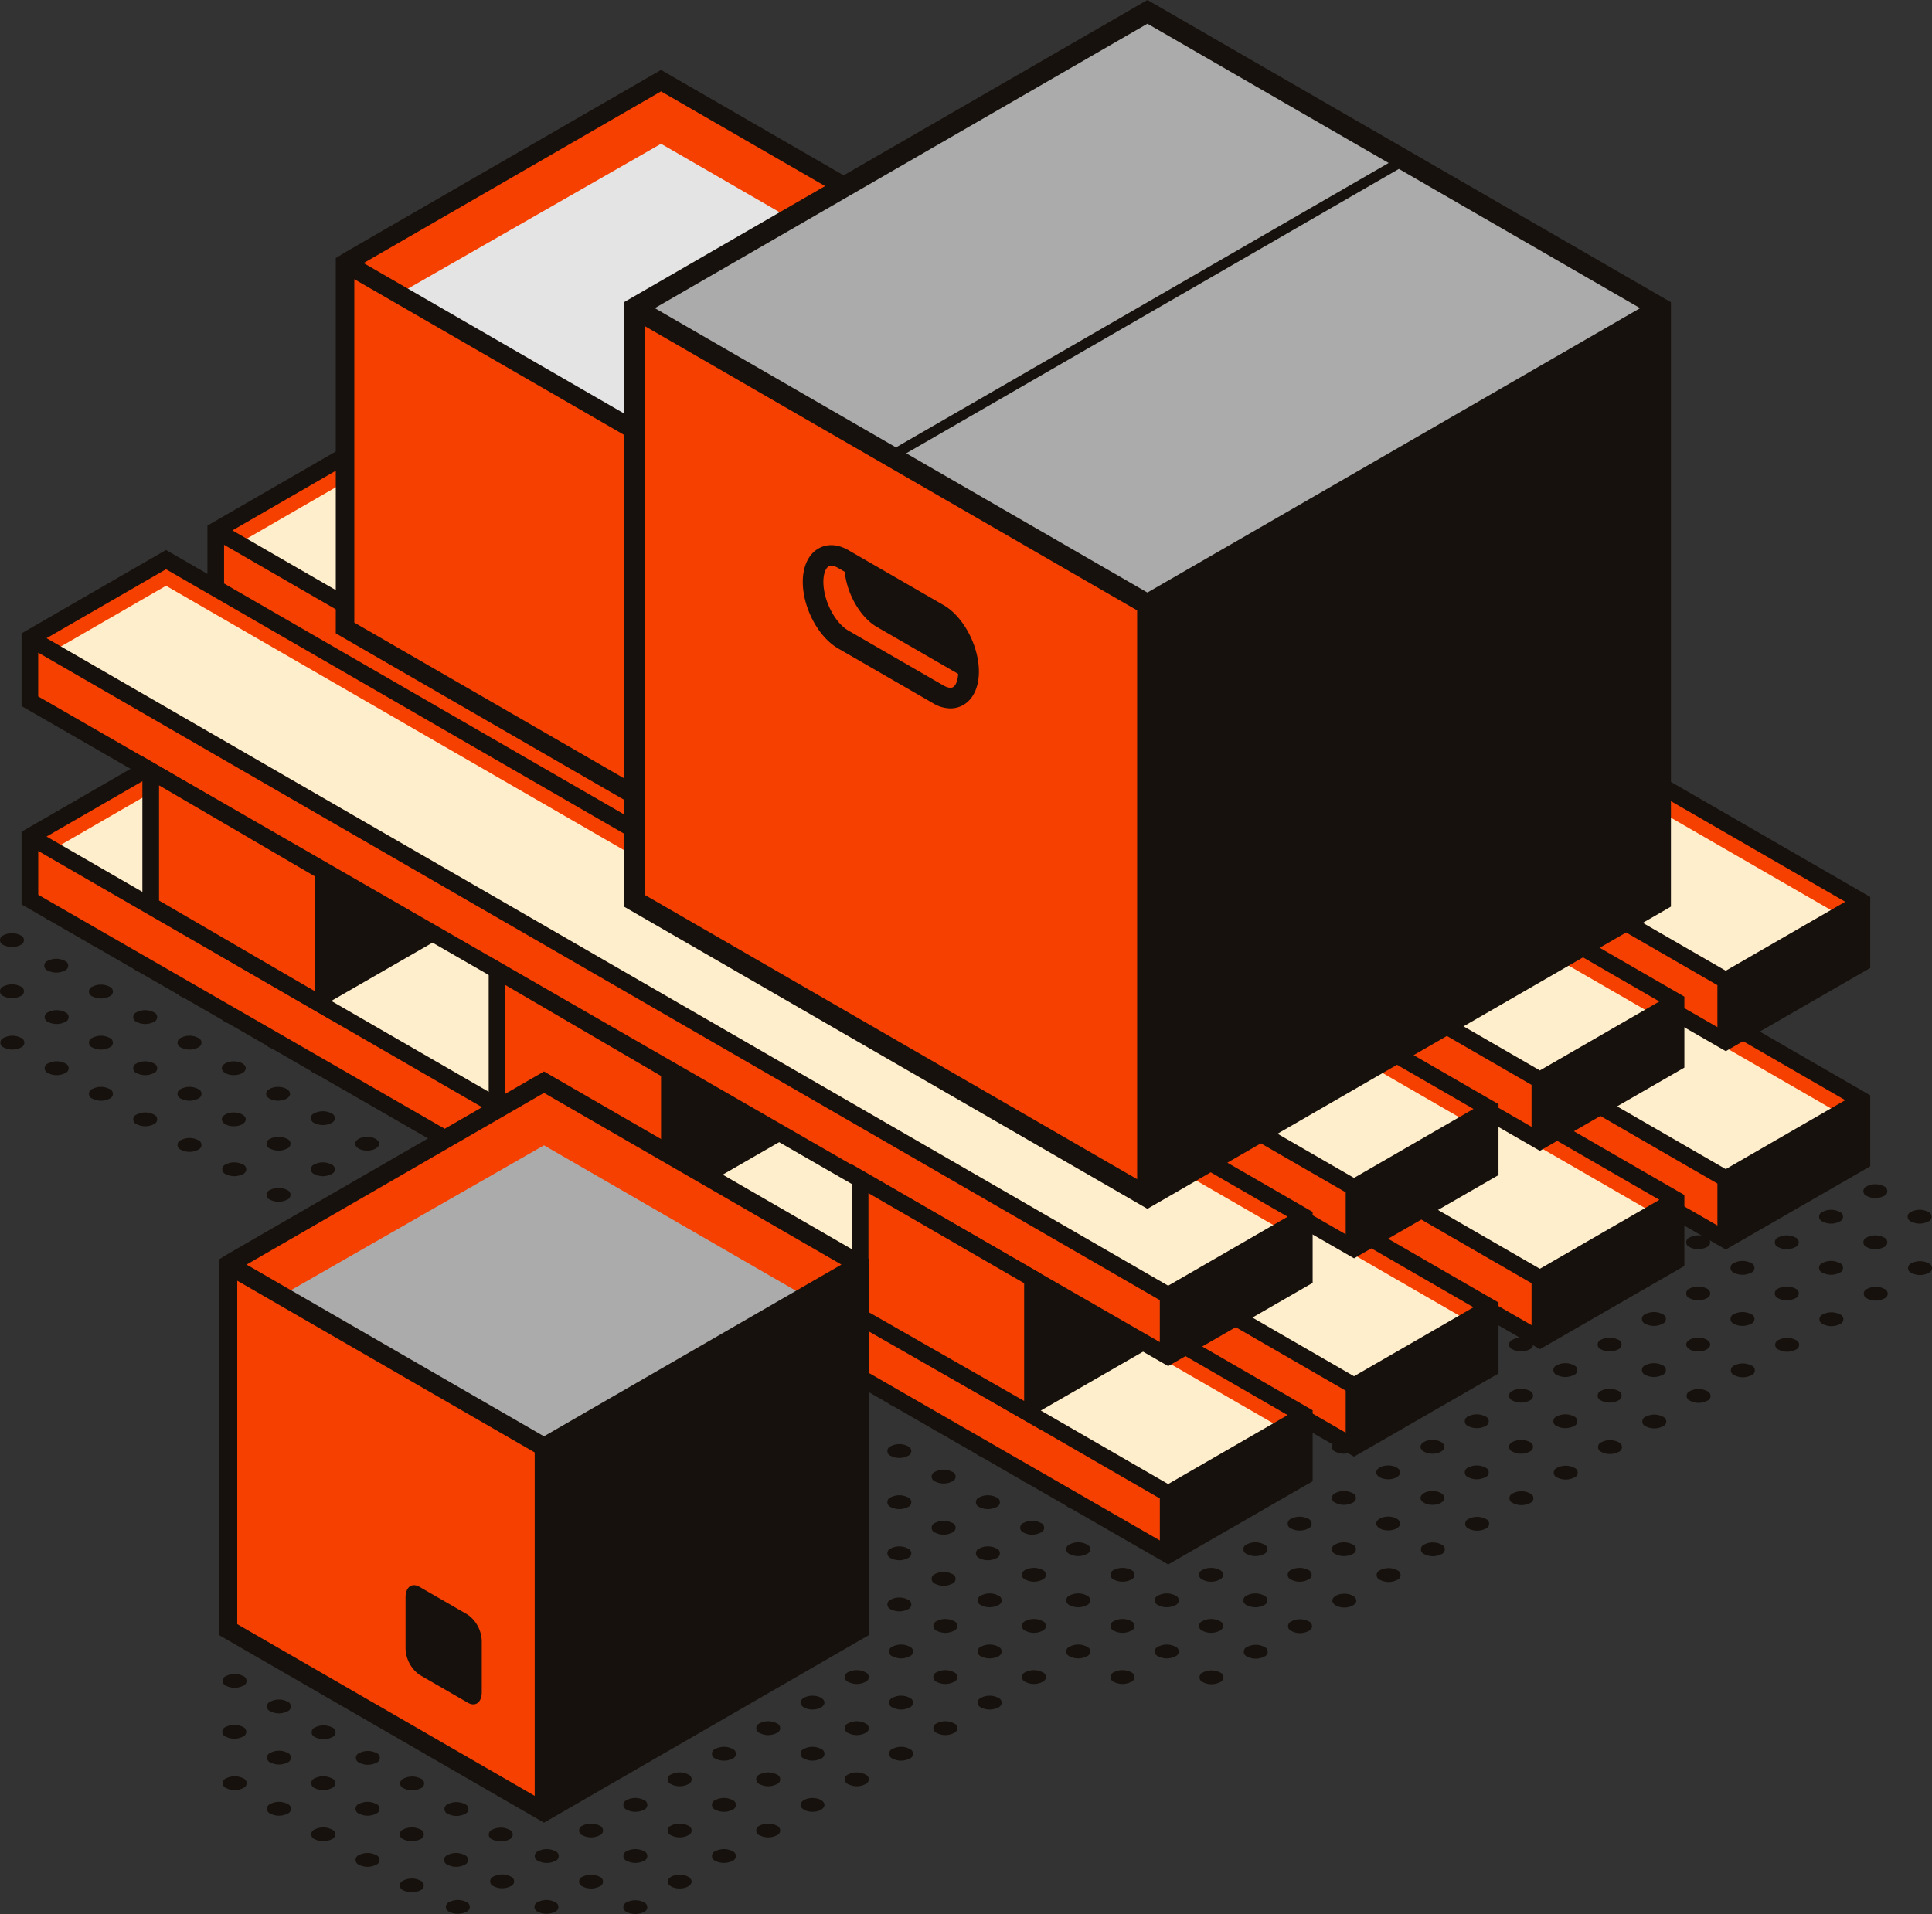<svg xmlns="http://www.w3.org/2000/svg" xmlns:xlink="http://www.w3.org/1999/xlink" width="455.677" height="451.5" xmlns:v="https://vecta.io/nano"><rect width="100%" height="100%" fill="#333333" stroke="none"/><style><![CDATA[.B{fill:#16110d}.C{fill:#f54000}.D{fill:#fec}]]></style><g class="B"><use xlink:href="#B"/><ellipse cx="55.143" cy="264.042" rx="2.825" ry="1.631"/><ellipse cx="65.588" cy="258.012" rx="2.825" ry="1.631"/><use xlink:href="#C"/><use xlink:href="#B" x="41.781" y="-24.125"/><use xlink:href="#B" x="-10.444" y="-6.031"/><use xlink:href="#D"/><ellipse cx="55.143" cy="251.981" rx="2.824" ry="1.631"/><use xlink:href="#B" x="20.893" y="-24.125"/><use xlink:href="#B" x="31.338" y="-30.154"/><use xlink:href="#D" x="-20.889"/><use xlink:href="#C" x="-41.782"/><use xlink:href="#B" y="-24.125"/><use xlink:href="#B" x="10.45" y="-30.154"/><use xlink:href="#E"/><use xlink:href="#C" x="-62.671"/><use xlink:href="#B" x="-20.889" y="-24.125"/><use xlink:href="#B" x="-10.444" y="-30.154"/><use xlink:href="#E" x="-20.893"/><use xlink:href="#B" x="-41.777" y="-24.125"/><use xlink:href="#B" x="-31.333" y="-30.154"/><use xlink:href="#E" x="-41.782"/><use xlink:href="#C" x="-41.782" y="-24.124"/><use xlink:href="#F"/><use xlink:href="#B" x="-31.427" y="-42.28"/><path d="M25.717 220.613c.491.169.821.631.821 1.15s-.33.981-.821 1.15a4.4 4.4 0 0 1-4 0c-.491-.169-.821-.631-.821-1.15s.33-.981.821-1.15a4.4 4.4 0 0 1 4 0c1.102.636-1.108-.639 0 0z"/><use xlink:href="#B" x="-41.871" y="-48.309"/><path d="M15.267 216.888c-1.258.635-2.742.635-4 0a1.22 1.22 0 0 1 0-2.309c1.112-.634 5.107 1.669 4 2.309z"/><use xlink:href="#B" x="52.435" y="174.674"/><use xlink:href="#B" x="62.88" y="168.644"/><use xlink:href="#B" x="41.992" y="168.644"/><use xlink:href="#G"/><use xlink:href="#G" x="-20.889"/><use xlink:href="#D" x="41.992" y="168.645"/><use xlink:href="#D" x="21.102" y="168.645"/><use xlink:href="#D" x="31.546" y="162.615"/><use xlink:href="#H"/><use xlink:href="#B" x="21.102" y="144.52"/><use xlink:href="#D" x="10.565" y="150.49"/><use xlink:href="#B" x="84.182" y="179.739"/><use xlink:href="#B" x="63.293" y="179.739"/><use xlink:href="#B" x="73.737" y="173.71"/><use xlink:href="#B" x="73.412" y="162.665"/><use xlink:href="#I"/><use xlink:href="#D" x="94.3" y="162.665"/><ellipse cx="149.444" cy="414.646" rx="2.825" ry="1.631"/><use xlink:href="#B" x="115.195" y="138.541"/><use xlink:href="#B" x="125.638" y="132.512"/><use xlink:href="#B" x="136.083" y="126.481"/><use xlink:href="#D" x="146.527" y="132.512"/><use xlink:href="#H" x="146.318" y="-36.133"/><use xlink:href="#B" x="167.42" y="108.392"/><use xlink:href="#B" x="177.865" y="102.357"/><use xlink:href="#B" x="188.31" y="96.329"/><use xlink:href="#J"/><ellipse cx="253.898" cy="354.341" rx="2.825" ry="1.631"/><use xlink:href="#B" x="219.647" y="78.234"/><use xlink:href="#B" x="230.087" y="72.205"/><path d="M105.649 425.563a4.42 4.42 0 0 1 4-.006 1.22 1.22 0 0 1 .011 2.309 4.42 4.42 0 0 1-4 0c-.494-.165-.828-.627-.831-1.148s.327-.986.82-1.155z"/><use xlink:href="#D" x="73.412" y="162.665"/><use xlink:href="#D" x="83.856" y="156.635"/><use xlink:href="#B" x="94.3" y="138.541"/><use xlink:href="#K"/><use xlink:href="#B" x="115.195" y="126.481"/><use xlink:href="#D" x="125.638" y="132.512"/><use xlink:href="#D" x="136.083" y="126.482"/><use xlink:href="#B" x="146.527" y="108.392"/><use xlink:href="#K" x="52.226" y="-30.155"/><use xlink:href="#B" x="167.42" y="96.329"/><use xlink:href="#J" x="-20.888"/><use xlink:href="#D" x="188.31" y="96.329"/><ellipse cx="243.452" cy="348.309" rx="2.825" ry="1.631"/><use xlink:href="#K" x="104.453" y="-60.307"/><use xlink:href="#B" x="219.647" y="66.175"/><path d="M95.205 419.533a4.42 4.42 0 0 1 4-.005c.493.166.825.628.826 1.148s-.328.983-.82 1.152a4.39 4.39 0 0 1-3.99.006c-.494-.164-.829-.624-.832-1.145s.325-.986.816-1.156z"/><use xlink:href="#D" x="62.968" y="156.635"/><use xlink:href="#B" x="73.412" y="138.541"/><use xlink:href="#B" x="83.856" y="132.512"/><use xlink:href="#B" x="94.3" y="126.481"/><use xlink:href="#H" x="94.092" y="-30.103"/><use xlink:href="#D" x="115.195" y="126.482"/><use xlink:href="#B" x="125.638" y="108.392"/><use xlink:href="#B" x="136.083" y="102.357"/><use xlink:href="#B" x="146.527" y="96.329"/><path d="M203.665 359.215c.497.166.832.631.832 1.155s-.335.989-.832 1.155c-1.254.634-2.736.634-3.99 0a1.22 1.22 0 0 1 0-2.309c1.254-.634 2.736-.634 3.99 0z"/><use xlink:href="#D" x="167.42" y="96.329"/><use xlink:href="#B" x="177.865" y="78.234"/><use xlink:href="#B" x="188.31" y="72.205"/><use xlink:href="#B" x="198.753" y="66.175"/><use xlink:href="#H" x="198.545" y="-90.41"/><path d="M84.761 413.504a4.4 4.4 0 0 1 4-.005c.491.168.822.629.823 1.148s-.328.982-.818 1.152a4.42 4.42 0 0 1-4 .005c-.491-.168-.822-.629-.823-1.148s.328-.982.818-1.152z"/><use xlink:href="#K" x="-52.226" y="6.029"/><use xlink:href="#B" x="62.968" y="132.512"/><ellipse cx="118.108" cy="396.554" rx="2.825" ry="1.631"/><use xlink:href="#D" x="83.856" y="132.512"/><use xlink:href="#D" x="94.3" y="126.482"/><use xlink:href="#L"/><use xlink:href="#B" x="115.195" y="102.357"/><ellipse cx="170.335" cy="366.401" rx="2.825" ry="1.631"/><use xlink:href="#D" x="136.083" y="102.358"/><use xlink:href="#D" x="146.527" y="96.329"/><use xlink:href="#K" x="52.226" y="-54.278"/><use xlink:href="#B" x="167.42" y="72.205"/><use xlink:href="#B" x="177.865" y="66.175"/><use xlink:href="#M"/><use xlink:href="#D" x="198.753" y="66.176"/><path d="M74.321 407.469a4.42 4.42 0 0 1 4 0c.492.167.822.629.824 1.148s-.327.982-.818 1.152c-1.256.64-2.742.642-4 .006a1.22 1.22 0 0 1-.006-2.306z"/><use xlink:href="#B" x="42.073" y="132.512"/><use xlink:href="#K" x="-52.226" y="-6.031"/><use xlink:href="#D" x="62.968" y="132.512"/><use xlink:href="#D" x="73.412" y="126.482"/><use xlink:href="#B" x="83.856" y="108.392"/><use xlink:href="#B" x="94.3" y="102.357"/><use xlink:href="#B" x="104.75" y="96.329"/><use xlink:href="#D" x="115.195" y="102.358"/><use xlink:href="#D" x="125.638" y="96.329"/><use xlink:href="#B" x="136.083" y="78.234"/><use xlink:href="#B" x="146.527" y="72.205"/><use xlink:href="#K" x="52.226" y="-66.337"/><use xlink:href="#D" x="167.42" y="72.205"/><use xlink:href="#D" x="177.865" y="66.176"/><use xlink:href="#F" x="230.181" y="84.33"/><path d="M63.779 401.379a4.4 4.4 0 0 1 4-.005c.493.166.825.628.826 1.148s-.328.983-.82 1.152a4.39 4.39 0 0 1-3.99.006c-.494-.164-.829-.624-.832-1.145s.325-.986.816-1.156zm14.457-6.041c.491.169.821.631.821 1.15s-.33.981-.821 1.15a4.4 4.4 0 0 1-4 0c-.491-.169-.821-.631-.821-1.15s.33-.981.821-1.15a4.44 4.44 0 0 1 4 0z"/><use xlink:href="#B" x="41.985" y="120.386"/><use xlink:href="#B" x="52.429" y="114.357"/><use xlink:href="#E" x="41.981" y="144.51"/><ellipse cx="118.018" cy="372.369" rx="2.825" ry="1.631"/><use xlink:href="#D" x="83.768" y="108.327"/><use xlink:href="#B" x="94.213" y="90.231"/><use xlink:href="#B" x="104.656" y="84.204"/><use xlink:href="#E" x="94.207" y="114.357"/><ellipse cx="170.244" cy="342.216" rx="2.824" ry="1.631"/><use xlink:href="#F" x="177.865" y="102.359"/><use xlink:href="#B" x="146.439" y="60.079"/><use xlink:href="#B" x="156.883" y="54.051"/><use xlink:href="#E" x="146.435" y="84.204"/><path d="M224.471 310.908a1.22 1.22 0 0 1-.006 2.309c-1.254.634-2.736.634-3.99 0a1.22 1.22 0 0 1 0-2.309c1.257-.634 2.739-.634 3.996 0zM53.334 395.343a4.42 4.42 0 0 1 4 0c.491.168.822.629.823 1.148a1.22 1.22 0 0 1-.818 1.152 4.42 4.42 0 0 1-4 .005 1.22 1.22 0 0 1-.005-2.305z"/><use xlink:href="#K" x="-83.654" y="-12.126"/><use xlink:href="#B" x="31.542" y="114.357"/><path d="M88.68 377.243a1.22 1.22 0 0 1 0 2.309 4.4 4.4 0 0 1-4 0c-1.098-.639 2.897-2.942 4-2.309z"/><use xlink:href="#D" x="52.429" y="114.357"/><use xlink:href="#D" x="62.874" y="108.327"/><use xlink:href="#L" x="-31.426" y="-18.161"/><use xlink:href="#B" x="83.768" y="84.204"/><use xlink:href="#E" x="73.32" y="114.357"/><use xlink:href="#D" x="104.656" y="84.204"/><use xlink:href="#F" x="156.971" y="102.359"/><use xlink:href="#K" x="20.8" y="-72.433"/><use xlink:href="#B" x="135.994" y="54.051"/><use xlink:href="#E" x="125.546" y="84.204"/><use xlink:href="#D" x="156.883" y="54.051"/><path d="M214.022 304.879a1.22 1.22 0 0 1 0 2.309 4.44 4.44 0 0 1-4 0 1.22 1.22 0 0 1 0-2.309 4.4 4.4 0 0 1 4 0z"/><ellipse cx="107.572" cy="354.277" rx="2.825" ry="1.631"/><use xlink:href="#E" x="52.43" y="114.357"/><use xlink:href="#D" x="83.768" y="84.204"/><use xlink:href="#F" x="136.084" y="102.359"/><use xlink:href="#B" x="104.656" y="60.079"/><use xlink:href="#B" x="115.1" y="54.051"/><ellipse cx="170.245" cy="318.093" rx="2.825" ry="1.631"/><use xlink:href="#D" x="135.994" y="54.051"/><use xlink:href="#C" x="115.101" y="54.051"/><use xlink:href="#B" x="156.883" y="29.926"/><path d="M105.573 341.061c1.258-.635 2.742-.635 4 0a1.22 1.22 0 0 1 0 2.309c-1.258.635-2.742.635-4 0a1.22 1.22 0 0 1 0-2.309c1.108-.634-1.103.639 0 0z"/><use xlink:href="#F" x="115.194" y="102.359"/><use xlink:href="#B" x="83.768" y="60.079"/><use xlink:href="#B" x="94.213" y="54.051"/><use xlink:href="#B" x="104.656" y="48.02"/><use xlink:href="#D" x="115.1" y="54.051"/><ellipse cx="170.245" cy="306.032" rx="2.825" ry="1.631"/><ellipse cx="107.573" cy="330.155" rx="2.825" ry="1.631"/><use xlink:href="#B" x="73.323" y="54.051"/><use xlink:href="#B" x="83.768" y="48.02"/><use xlink:href="#B" x="135.994" y="29.926"/><use xlink:href="#B" x="146.439" y="23.897"/><ellipse cx="138.909" cy="312.063" rx="2.825" ry="1.631"/><use xlink:href="#D" x="104.656" y="48.021"/><use xlink:href="#B" x="115.1" y="29.926"/><use xlink:href="#K" x="-41.871" y="-84.492"/><use xlink:href="#D" x="73.323" y="54.051"/><use xlink:href="#D" x="83.768" y="48.021"/><use xlink:href="#B" x="125.55" y="23.897"/><use xlink:href="#B" x="135.994" y="17.867"/><use xlink:href="#B" x="94.213" y="29.926"/><use xlink:href="#B" x="104.656" y="23.897"/><path d="M95.128 310.908c1.258-.635 2.742-.635 4 0a1.22 1.22 0 0 1 0 2.309c-1.258.635-2.742.635-4 0a1.22 1.22 0 0 1 0-2.309z"/><ellipse cx="107.573" cy="306.032" rx="2.825" ry="1.631"/><use xlink:href="#B" x="73.323" y="29.926"/><use xlink:href="#B" x="83.768" y="23.897"/><ellipse cx="159.799" cy="287.94" rx="2.825" ry="1.631"/><ellipse cx="170.245" cy="281.909" rx="2.825" ry="1.631"/><use xlink:href="#B" x="94.213" y="17.867"/><path d="M84.684 304.878c1.258-.635 2.742-.635 4 0a1.22 1.22 0 0 1 0 2.309c-1.107.634-5.102-1.67-4-2.309z"/><use xlink:href="#B" x="52.429" y="29.926"/><use xlink:href="#K" x="-41.871" y="-108.615"/><ellipse cx="118.018" cy="287.94" rx="2.825" ry="1.631"/><use xlink:href="#D" x="83.768" y="23.897"/><use xlink:href="#D" x="104.656" y="23.897"/><use xlink:href="#H" x="104.447" y="-144.747"/><use xlink:href="#D" x="41.898" y="35.896"/><use xlink:href="#F" x="94.212" y="54.05"/><use xlink:href="#B" x="62.785" y="11.771"/><use xlink:href="#B" x="73.23" y="5.743"/><path d="M130.369 268.634c.493.167.825.629.825 1.15s-.332.983-.825 1.15a4.4 4.4 0 0 1-4 0c-.491-.169-.821-.631-.821-1.15s.33-.981.821-1.15a4.4 4.4 0 0 1 4 0z"/><use xlink:href="#D" x="94.213" y="17.868"/><path d="M78.142 286.723a1.22 1.22 0 0 1 0 2.309c-1.255.633-2.735.633-3.99 0a1.22 1.22 0 0 1 0-2.309 4.39 4.39 0 0 1 3.99 0z"/><use xlink:href="#B" x="41.898" y="11.771"/><use xlink:href="#B" x="52.341" y="5.743"/><use xlink:href="#B" x="62.785" y="-0.288"/><use xlink:href="#D" x="73.23" y="5.742"/><ellipse cx="128.374" cy="257.724" rx="2.825" ry="1.631"/><use xlink:href="#B" x="21.003" y="11.771"/><use xlink:href="#K" x="-73.297" y="-126.769"/><ellipse cx="86.592" cy="269.785" rx="2.825" ry="1.631"/><use xlink:href="#D" x="52.341" y="5.742"/><use xlink:href="#D" x="62.785" y="-0.287"/><use xlink:href="#B" x="73.23" y="-18.382"/><use xlink:href="#B" x="10.56" y="5.743"/><use xlink:href="#B" x="21.003" y="-0.288"/><use xlink:href="#N"/><use xlink:href="#D" x="41.898" y="-0.287"/><use xlink:href="#B" x="52.341" y="-18.382"/><use xlink:href="#B" x="62.785" y="-24.412"/><use xlink:href="#F" x="146.527" y="36.023"/><use xlink:href="#D" x="94.124" y="5.742"/><use xlink:href="#B" x="241.038" y="125.577"/><use xlink:href="#B" x="251.482" y="119.549"/><use xlink:href="#E" x="241.034" y="149.702"/><ellipse cx="317.068" cy="377.561" rx="2.824" ry="1.631"/><use xlink:href="#O"/><use xlink:href="#E" x="199.163" y="161.702"/><use xlink:href="#D" x="230.499" y="131.547"/><use xlink:href="#F" x="282.815" y="149.702"/><use xlink:href="#K" x="146.644" y="-25.088"/><use xlink:href="#B" x="261.839" y="101.394"/><use xlink:href="#D" x="272.281" y="107.424"/><path d="M147.839 448.722a4.4 4.4 0 0 1 4-.005c.492.166.824.627.826 1.146s-.325.983-.815 1.154a4.42 4.42 0 0 1-4 .006c-.493-.166-.825-.627-.828-1.147s.326-.984.817-1.154z"/><ellipse cx="160.298" cy="443.835" rx="2.825" ry="1.631"/><use xlink:href="#B" x="126.047" y="167.73"/><use xlink:href="#B" x="136.491" y="161.701"/><ellipse cx="191.634" cy="425.743" rx="2.825" ry="1.631"/><use xlink:href="#D" x="157.384" y="161.7"/><use xlink:href="#B" x="167.829" y="143.606"/><use xlink:href="#B" x="178.27" y="137.576"/><use xlink:href="#B" x="188.72" y="131.549"/><path d="M245.855 394.435a1.22 1.22 0 0 1 0 2.309 4.39 4.39 0 0 1-3.99 0 1.22 1.22 0 0 1 0-2.309c1.255-.634 2.735-.634 3.99 0z"/><use xlink:href="#D" x="209.611" y="131.547"/><use xlink:href="#F" x="261.927" y="149.702"/><use xlink:href="#B" x="230.499" y="107.424"/><use xlink:href="#B" x="240.944" y="101.394"/><use xlink:href="#H" x="240.736" y="-55.191"/><use xlink:href="#D" x="261.839" y="101.394"/><path d="M137.396 442.687a4.42 4.42 0 0 1 4 0c.492.167.824.628.825 1.148s-.329.983-.82 1.152c-1.253.638-2.735.64-3.99.005a1.22 1.22 0 0 1-.015-2.305z"/><use xlink:href="#B" x="105.158" y="167.73"/><use xlink:href="#B" x="115.603" y="161.701"/><use xlink:href="#C" x="94.709" y="173.76"/><use xlink:href="#D" x="136.491" y="161.7"/><path d="M193.629 412.528c.493.167.825.629.825 1.15s-.332.983-.825 1.15c-1.253.638-2.735.641-3.99.006a1.22 1.22 0 0 1 0-2.309 4.39 4.39 0 0 1 3.99.003z"/><use xlink:href="#B" x="157.384" y="137.576"/><use xlink:href="#B" x="167.829" y="131.549"/><use xlink:href="#E" x="157.377" y="161.702"/><use xlink:href="#D" x="188.72" y="131.547"/><use xlink:href="#O" x="-83.653" y="11.998"/><use xlink:href="#B" x="209.611" y="107.424"/><use xlink:href="#B" x="220.056" y="101.394"/><use xlink:href="#D" x="230.499" y="107.424"/><use xlink:href="#D" x="240.944" y="101.394"/><use xlink:href="#K" x="146.644" y="-49.212"/><path d="M126.951 436.657a4.42 4.42 0 0 1 4-.006 1.22 1.22 0 0 1 .006 2.309 4.42 4.42 0 0 1-4 .006 1.22 1.22 0 0 1-.006-2.309z"/><use xlink:href="#K" x="-10.036" y="29.189"/><use xlink:href="#C" x="73.82" y="173.76"/><use xlink:href="#D" x="115.603" y="161.7"/><use xlink:href="#F" x="167.918" y="179.855"/><use xlink:href="#B" x="136.491" y="137.576"/><ellipse cx="191.634" cy="401.62" rx="2.825" ry="1.631"/><use xlink:href="#E" x="136.491" y="161.702"/><use xlink:href="#D" x="167.829" y="131.547"/><use xlink:href="#F" x="220.141" y="149.702"/><use xlink:href="#B" x="188.72" y="107.424"/><path d="M245.864 370.316c.492.169.822.632.82 1.152s-.333.982-.825 1.148a4.39 4.39 0 0 1-3.99 0c-.493-.167-.825-.629-.825-1.15s.332-.983.825-1.15a4.4 4.4 0 0 1 3.995 0z"/><use xlink:href="#I" x="125.755" y="-61.27"/><use xlink:href="#D" x="220.056" y="101.394"/><use xlink:href="#B" x="230.499" y="83.3"/><use xlink:href="#B" x="240.944" y="77.27"/><use xlink:href="#D" x="240.532" y="78.202"/><use xlink:href="#P"/><use xlink:href="#B" x="261.419" y="54.077"/><use xlink:href="#K" x="167.118" y="-84.464"/><use xlink:href="#B" x="282.313" y="42.018"/><use xlink:href="#D" x="292.758" y="48.048"/><use xlink:href="#D" x="303.202" y="42.019"/><use xlink:href="#D" x="313.645" y="35.989"/><use xlink:href="#K" x="219.346" y="-114.618"/><use xlink:href="#B" x="334.54" y="11.865"/><use xlink:href="#E" x="324.092" y="42.019"/><use xlink:href="#D" x="355.427" y="11.866"/><use xlink:href="#D" x="230.083" y="72.172"/><use xlink:href="#B" x="240.532" y="54.077"/><use xlink:href="#B" x="250.975" y="48.048"/><use xlink:href="#B" x="261.419" y="42.018"/><use xlink:href="#N" x="240.415" y="42.306"/><use xlink:href="#D" x="282.313" y="42.019"/><use xlink:href="#D" x="292.758" y="35.989"/><use xlink:href="#B" x="303.202" y="17.894"/><use xlink:href="#B" x="313.645" y="11.865"/><use xlink:href="#E" x="303.203" y="42.019"/><use xlink:href="#C" x="303.202" y="17.896"/><use xlink:href="#F" x="386.856" y="30.021"/><ellipse cx="264.336" cy="324.153" rx="2.825" ry="1.631"/><use xlink:href="#B" x="230.083" y="48.048"/><use xlink:href="#B" x="240.532" y="42.018"/><use xlink:href="#D" x="250.975" y="48.048"/><use xlink:href="#D" x="261.419" y="42.019"/><use xlink:href="#H" x="261.21" y="-126.626"/><use xlink:href="#B" x="282.313" y="17.894"/><use xlink:href="#B" x="292.758" y="11.865"/><use xlink:href="#E" x="282.309" y="42.019"/><use xlink:href="#D" x="313.645" y="11.866"/><use xlink:href="#F" x="365.966" y="30.021"/><use xlink:href="#B" x="209.193" y="48.048"/><use xlink:href="#K" x="114.891" y="-90.494"/><use xlink:href="#D" x="230.083" y="48.048"/><use xlink:href="#D" x="240.532" y="42.019"/><use xlink:href="#D" x="250.975" y="35.989"/><ellipse cx="306.118" cy="287.97" rx="2.825" ry="1.631"/><use xlink:href="#L" x="167.119" y="-96.527"/><use xlink:href="#E" x="261.42" y="42.019"/><use xlink:href="#D" x="292.758" y="11.866"/><use xlink:href="#F" x="345.073" y="30.021"/><use xlink:href="#B" x="313.645" y="-12.258"/><use xlink:href="#B" x="198.749" y="42.018"/><use xlink:href="#E" x="188.3" y="72.172"/><use xlink:href="#H" x="208.983" y="-120.596"/><use xlink:href="#D" x="230.083" y="35.989"/><use xlink:href="#B" x="240.532" y="17.894"/><use xlink:href="#B" x="250.975" y="11.865"/><use xlink:href="#E" x="240.526" y="42.019"/><use xlink:href="#C" x="240.531" y="17.896"/><use xlink:href="#F" x="324.184" y="30.021"/><use xlink:href="#B" x="292.758" y="-12.258"/><use xlink:href="#B" x="303.202" y="-18.288"/><use xlink:href="#O" x="-94.608" y="-65.532"/><use xlink:href="#B" x="198.658" y="29.893"/><use xlink:href="#B" x="209.107" y="23.863"/><use xlink:href="#D" x="219.548" y="29.894"/><use xlink:href="#D" x="229.992" y="23.864"/><use xlink:href="#K" x="135.692" y="-126.742"/><use xlink:href="#B" x="250.887" y="-0.26"/><use xlink:href="#B" x="261.33" y="-6.29"/><use xlink:href="#D" x="271.775" y="-0.259"/><use xlink:href="#M" x="93.909" y="-78.49"/><use xlink:href="#B" x="292.67" y="-24.384"/><use xlink:href="#B" x="177.766" y="29.893"/><use xlink:href="#K" x="83.461" y="-108.649"/><use xlink:href="#D" x="198.658" y="29.894"/><use xlink:href="#D" x="209.107" y="23.864"/><use xlink:href="#B" x="219.548" y="5.77"/><use xlink:href="#B" x="229.992" y="-0.26"/><use xlink:href="#L" x="135.692" y="-114.682"/><use xlink:href="#D" x="250.887" y="-0.259"/><use xlink:href="#D" x="261.33" y="-6.285"/><use xlink:href="#B" x="271.775" y="-24.384"/><use xlink:href="#B" x="167.322" y="23.863"/><use xlink:href="#D" x="177.766" y="29.894"/><path d="M234.9 280.721a1.22 1.22 0 0 1 0 2.309c-1.254.634-2.736.634-3.99 0a1.22 1.22 0 0 1 0-2.309c1.255-.634 2.735-.634 3.99 0z"/><use xlink:href="#B" x="198.658" y="5.77"/><use xlink:href="#B" x="209.107" y="-0.26"/><use xlink:href="#B" x="219.548" y="-6.29"/><use xlink:href="#D" x="229.992" y="-0.259"/><use xlink:href="#D" x="240.442" y="-6.285"/><use xlink:href="#F" x="292.758" y="11.865"/><use xlink:href="#D" x="156.878" y="29.894"/><use xlink:href="#D" x="167.322" y="23.864"/><ellipse cx="222.465" cy="275.845" rx="2.825" ry="1.631"/><use xlink:href="#L" x="83.466" y="-108.652"/><use xlink:href="#B" x="198.658" y="-6.29"/><use xlink:href="#E" x="188.214" y="23.865"/><path d="M262.251 250.572c1.258-.635 2.742-.635 4 0a1.22 1.22 0 0 1 0 2.309c-1.258.635-2.742.635-4 0a1.22 1.22 0 0 1 0-2.309c1.1-.638-1.107.635 0 0z"/><use xlink:href="#D" x="146.434" y="23.864"/><use xlink:href="#B" x="156.878" y="5.77"/><use xlink:href="#B" x="167.322" y="-0.26"/><ellipse cx="222.465" cy="263.784" rx="2.825" ry="1.631"/><use xlink:href="#E" x="167.323" y="23.865"/><path d="M182.677 274.692a1.22 1.22 0 0 1 0 2.309c-1.254.634-2.736.634-3.99 0a1.22 1.22 0 0 1 0-2.309 4.39 4.39 0 0 1 3.99 0z"/><use xlink:href="#B" x="146.434" y="-0.26"/><use xlink:href="#B" x="156.878" y="-6.29"/><use xlink:href="#E" x="146.429" y="23.865"/><use xlink:href="#B" x="125.539" y="-0.26"/><use xlink:href="#L" x="31.239" y="-114.682"/><use xlink:href="#E" x="125.541" y="23.865"/><use xlink:href="#B" x="115.096" y="-6.29"/><use xlink:href="#E" x="104.646" y="23.865"/><use xlink:href="#K" x="-0.187" y="-144.896"/><path d="M161.701 252.812a4.4 4.4 0 0 1-4 0c-.491-.169-.821-.631-.821-1.15s.33-.981.821-1.15c1.106-.644 5.102 1.665 4 2.3z"/><use xlink:href="#B" x="94.114" y="-18.414"/><use xlink:href="#K" x="188.509" y="-37.121"/><use xlink:href="#B" x="303.703" y="89.362"/><path d="M360.841 352.249a1.22 1.22 0 0 1 0 2.309c-1.258.635-2.742.635-4 0a1.22 1.22 0 0 1 0-2.309c1.258-.636 2.742-.636 4 0z"/><use xlink:href="#D" x="324.592" y="89.362"/><use xlink:href="#F" x="376.907" y="107.516"/><use xlink:href="#K" x="240.735" y="-67.274"/><use xlink:href="#B" x="355.929" y="59.208"/><use xlink:href="#D" x="366.373" y="65.239"/><use xlink:href="#C" x="345.481" y="65.239"/><use xlink:href="#B" x="387.262" y="41.114"/><use xlink:href="#K" x="292.961" y="-97.422"/><use xlink:href="#B" x="408.156" y="29.054"/><ellipse cx="327.416" cy="359.371" rx="2.825" ry="1.631"/><ellipse cx="337.862" cy="353.341" rx="2.825" ry="1.631"/><use xlink:href="#B" x="303.61" y="77.236"/><path d="M360.748 340.129c.493.167.825.629.825 1.15s-.332.983-.825 1.15c-1.255.634-2.735.634-3.99 0-.493-.167-.825-.629-.825-1.15s.332-.983.825-1.15a4.39 4.39 0 0 1 3.99 0z"/><use xlink:href="#D" x="324.504" y="77.237"/><use xlink:href="#D" x="334.947" y="71.208"/><use xlink:href="#B" x="345.391" y="53.113"/><ellipse cx="400.534" cy="317.157" rx="2.825" ry="1.631"/><path d="M412.975 309.97a1.22 1.22 0 0 1 0 2.309 4.39 4.39 0 0 1-3.99 0 1.22 1.22 0 0 1 0-2.309c1.255-.633 2.735-.633 3.99 0z"/><use xlink:href="#D" x="376.73" y="47.084"/><use xlink:href="#D" x="387.174" y="41.055"/><use xlink:href="#B" x="397.618" y="22.965"/><use xlink:href="#B" x="408.067" y="16.929"/><use xlink:href="#B" x="272.276" y="83.267"/><ellipse cx="327.417" cy="347.311" rx="2.825" ry="1.631"/><ellipse cx="337.862" cy="341.28" rx="2.825" ry="1.631"/><use xlink:href="#D" x="303.61" y="77.237"/><path d="M360.748 328.065a1.22 1.22 0 0 1 0 2.309c-1.255.633-2.735.633-3.99 0a1.22 1.22 0 0 1 0-2.309c1.255-.633 2.735-.633 3.99 0z"/><use xlink:href="#B" x="324.504" y="53.113"/><use xlink:href="#B" x="334.947" y="47.083"/><use xlink:href="#E" x="324.498" y="77.237"/><use xlink:href="#D" x="355.837" y="47.084"/><use xlink:href="#H" x="355.628" y="-121.56"/><use xlink:href="#B" x="376.73" y="22.965"/><use xlink:href="#B" x="387.174" y="16.929"/><use xlink:href="#B" x="397.618" y="10.901"/><use xlink:href="#K" x="157.081" y="-55.276"/><use xlink:href="#I" x="188.42" y="-85.428"/><ellipse cx="327.417" cy="335.249" rx="2.825" ry="1.631"/><use xlink:href="#D" x="293.165" y="71.208"/><use xlink:href="#B" x="303.61" y="53.113"/><use xlink:href="#K" x="209.309" y="-85.429"/><path d="M371.198 309.97a1.22 1.22 0 0 1 0 2.309 4.4 4.4 0 0 1-4 0 1.22 1.22 0 0 1 0-2.309 4.44 4.44 0 0 1 4 0z"/><use xlink:href="#D" x="334.947" y="47.084"/><use xlink:href="#D" x="345.391" y="41.055"/><use xlink:href="#B" x="355.837" y="22.965"/><use xlink:href="#K" x="261.536" y="-115.583"/><use xlink:href="#B" x="376.73" y="10.901"/><path d="M433.868 273.788a1.22 1.22 0 0 1 0 2.309c-1.258.635-2.742.635-4 0a1.22 1.22 0 0 1 0-2.309c1.258-.635 2.742-.635 4 0 1.103.639-1.105-.634 0 0z"/><use xlink:href="#I" x="167.527" y="-85.428"/><use xlink:href="#H" x="251.173" y="-85.378"/><use xlink:href="#D" x="272.276" y="71.208"/><use xlink:href="#B" x="282.722" y="53.113"/><use xlink:href="#B" x="293.165" y="47.083"/><use xlink:href="#B" x="303.61" y="41.055"/><use xlink:href="#H" x="303.401" y="-115.531"/><use xlink:href="#P" x="73.529" y="-31.117"/><use xlink:href="#B" x="334.947" y="22.965"/><use xlink:href="#B" x="345.391" y="16.929"/><use xlink:href="#B" x="355.837" y="10.901"/><use xlink:href="#N" x="334.833" y="11.189"/><path d="M423.424 267.758a1.22 1.22 0 0 1 0 2.31 4.44 4.44 0 0 1-4 0 1.22 1.22 0 0 1 0-2.31c1.258-.635 2.742-.635 4 0z"/></g><g class="C"><path d="M138.563 123.04v14.879l268.472 154.553v-14.429z"/><path d="M407.035 278.043l-268.472-155 32.109-18.545 268.472 155z"/></g><path d="M407.035 278.043L143.91 126.127l26.762-15.452 263.837 152.327z" class="D"/><path d="M441.111 260.639v-2.265h0l-1.962-1.135L171.656 102.8l-.987-.568-32.1 18.541h0l-1.968 1.135h0v17.146l268.465 154.553 1.973 1.135h0l1.962-1.13 32.11-18.5zm-5.9-1.13l-7.727 4.459-20.453 11.805-95.312-55.034-169.225-97.7 28.175-16.264zM140.527 136.783v-10.344l264.539 152.739v9.9z" class="B"/><g class="C"><path d="M94.725 146.551v14.878l268.47 154.559v-14.434z"/><path d="M363.195 301.554l-268.47-155 32.108-18.539 268.471 155z"/></g><path d="M363.195 301.554L100.07 149.638l26.763-15.451 263.838 152.326z" class="D"/><path d="M397.273 284.149v-2.264h0l-1.968-1.135-267.493-154.438-.981-.568-32.1 18.541h0l-1.968 1.13h0v17.152l268.465 154.552 1.968 1.135h0l1.967-1.13 32.11-18.5zm-5.9-1.13l-7.727 4.459-20.454 11.807-95.315-55.032-169.218-97.7 28.172-16.268zM96.692 160.285v-10.329l264.536 152.729v9.9z" class="B"/><g class="C"><path d="M50.888 171.903v14.878L319.36 341.34v-14.435z"/><path d="M319.36 326.906l-268.472-155 32.109-18.538 268.471 155z"/></g><path d="M319.36 326.906L56.234 174.99l26.76-15.451 263.84 152.326z" class="D"/><path d="M353.435 309.502v-2.264h0l-1.962-1.135L83.979 151.665l-.981-.568-32.11 18.535h0l-1.962 1.135h0v17.152L317.39 342.472l1.973 1.13h0l1.962-1.13 32.11-18.5zm-5.9-1.135l-7.727 4.464-20.453 11.8-95.313-55.026-169.224-97.7 28.18-16.264zM52.856 185.638v-10.335L317.39 328.038v9.9z" class="B"/><g class="C"><path d="M7.05 197.33v14.877l268.471 154.558v-14.434z"/><path d="M275.521 352.331l-268.471-155 32.108-18.54 268.471 155z"/></g><path d="M275.521 352.331L12.396 200.416l26.762-15.456 263.839 152.331z" class="D"/><path d="M309.596 334.926v-2.265h0l-1.962-1.135L40.141 177.089l-.981-.568-32.11 18.541h0l-1.962 1.13h0v17.152l268.469 154.552 1.968 1.135h0l1.962-1.13 32.11-18.5zm-5.9-1.13l-7.727 4.459-20.453 11.806-95.315-55.032-169.224-97.7 28.18-16.264zM9.018 211.067v-10.334l264.539 152.734v9.9z" class="B"/><g class="C"><path d="M138.56 76.253v14.879l268.473 154.559v-14.435z"/><path d="M407.033 231.256l-268.472-155 32.109-18.537 268.471 155z"/></g><path d="M407.033 231.254L143.908 79.341l26.763-15.451 263.837 152.327z" class="D"/><path d="M441.11 213.846v-2.265h0l-1.968-1.136L171.655 56.013l-.987-.562-32.1 18.535h0l-1.968 1.135h0v17.146L405.065 246.82l1.973 1.135h0l1.962-1.13 32.11-18.5zm-5.9-1.13l-7.727 4.459-20.453 11.806-95.321-55.032-169.218-97.7 28.175-16.264zM140.526 89.997v-10.34l264.539 152.734v9.9z" class="B"/><g class="C"><path d="M94.721 99.764v14.878l268.472 154.559v-14.434z"/><path d="M363.193 254.766l-268.472-155 32.109-18.537 268.471 155z"/></g><path d="M363.193 254.766L100.067 102.85 126.83 87.4l263.837 152.326z" class="D"/><path d="M397.272 237.362v-2.265h0l-1.968-1.135L127.811 79.525l-.981-.568-32.1 18.535h0l-1.968 1.135h0v17.152l268.465 154.553 1.968 1.135h0l1.962-1.135 32.115-18.5zm-5.9-1.13l-7.733 4.459-20.448 11.805-95.315-55.032-169.218-97.7L126.832 83.5zM96.691 113.503v-10.334l264.536 152.733v9.9z" class="B"/><g class="C"><path d="M50.887 125.116v14.879l268.471 154.557v-14.434z"/><path d="M319.358 280.118l-268.471-155 32.108-18.537 268.472 155z"/></g><path d="M319.357 280.118L56.233 128.203l26.76-15.453 263.838 152.329z" class="D"/><path d="M353.434 262.715v-2.265h0l-1.968-1.135L83.979 104.878l-.987-.568-32.1 18.535h0l-1.968 1.135h0v17.152l268.465 154.553 1.973 1.135h0l1.962-1.135 32.11-18.5zm-5.9-1.135l-7.727 4.46-20.45 11.81-95.321-55.032-169.219-97.7 28.175-16.264zM52.85 138.856v-10.34L317.389 281.25v9.9z" class="B"/><g class="C"><path d="M7.049 150.542v14.879L275.52 319.978v-14.434z"/><path d="M275.52 305.544l-268.471-155 32.108-18.538 268.476 155.003z"/></g><path d="M275.52 305.544L12.395 153.629l26.762-15.452 263.837 152.327z" class="D"/><path d="M309.596 288.14v-2.265h0l-1.967-1.135L40.14 130.303l-.986-.568-32.1 18.535h0l-1.968 1.135h0v17.152L273.551 321.11l1.973 1.135h0l1.962-1.135 32.11-18.5zm-5.9-1.135l-7.727 4.464-20.446 11.805-95.32-55.032-169.224-97.7 28.175-16.264zM9.012 164.281v-10.334l264.539 152.734v9.9z" class="B"/><path d="M202.862 310.624v-32.581l40.656 23.508v32.3z" class="C"/><path d="M271.567 317.703l-26.086-15.019v-2.265l-44.582-25.783v37.126l44.582 25.48v-4.519zm-30.016 12.764l-36.723-20.988v-28.031l36.723 21.236z" class="B"/><path d="M35.545 213.559v-31.734l40.654 23.749v31.647z" class="C"/><path d="M104.252 221.07l-26.086-15.019v-1.6l-44.584-26.056v36.3l44.582 25.942v-4.547zm-30.015 12.731l-36.725-21.373v-27.177l36.723 21.451z" class="B"/><path d="M117.226 260.659v-31.734l40.654 23.749v31.646z" class="C"/><path d="M185.93 268.172l-26.086-15.019v-1.6l-44.582-26.051v36.288l44.582 25.948v-4.547zm-30.018 12.731l-36.72-21.379v-27.171l36.72 21.45z" class="B"/><g class="C"><path d="M155.914 191.157l-74.537-43.031V62.061l74.537 43.035z"/><path d="M230.447 62.061l-74.533 43.032-74.537-43.032 74.535-43.032z"/></g><path d="M230.447 76.951l-60.935 34.881-74.534-43.033 60.932-34.88z" fill="#e4e4e4"/><path d="M155.909 16.499l-74.52 43.032-2.194 1.35v88.518l74.532 43.033h0l2.183 1.262 2.188-1.262h0l74.536-43.033v-88.6zm0 5.06l70.161 40.5-35.218 20.337-34.943 20.174-11-6.349-59.149-34.16zM83.566 146.865V65.852l70.161 40.509v81.008z" class="B"/><path d="M391.679 72.69L270.633 2.803 149.588 72.69h0v139.771l121.044 69.889V142.932z" fill="#ababab"/><path d="M149.588 212.009l121.047 69.888V142.48L149.588 72.238h0z" class="C"/><path d="M394.102 71.291L270.63 0l-123.1 71.076-.369.215v.005l-.022 2.783.022.011v139.766l121.041 69.885h0l2.425 1.405 2.43-1.405h0l119.83-69.18 1.215-.705V71.291zM270.63 5.6l56.895 32.848-116.2 67.086-56.89-32.843zm-2.428 272.556l-116.189-67.094V76.891l116.189 67.085zm51.7-166.821l-49.272 28.439-56.89-32.843 116.2-67.08 56.889 32.843zm-97.351 31.406l-22.45-12.963c-2.486-1.428-5-1.576-7.082-.38-2.331 1.35-3.676 4.211-3.676 7.854 0 6.112 3.66 13.007 8.328 15.7l22.453 12.966a8.15 8.15 0 0 0 4.046 1.185 6.1 6.1 0 0 0 3.042-.81c2.331-1.35 3.671-4.211 3.671-7.859-.001-6.103-3.66-13.003-8.332-15.693zm2.232 19.351c-.684.38-1.692-.072-2.232-.38l-22.45-12.963c-3.208-1.846-5.9-7.11-5.9-11.5 0-2.166.667-3.318 1.24-3.649.695-.413 1.7.061 2.232.375l1.554.9c.557 5.263 3.676 10.753 7.6 13.018l19.164 11.062c-.102 1.803-.659 2.817-1.205 3.137z" class="B"/><g class="C"><path d="M128.304 427.403L53.769 384.37v-86.065l74.535 43.032z"/><path d="M202.837 298.306l-74.533 43.032-74.535-43.032 74.535-43.032z"/></g><path d="M202.837 313.197l-60.93 34.88-74.534-43.032 60.932-34.88z" fill="#ababab"/><path d="M128.302 252.743l-74.527 43.03-2.193 1.35v88.514l74.531 43.034h0l2.188 1.268 2.188-1.262h0l74.537-43.039v-88.6zm0 5.054l70.155 40.5-35.213 20.332-34.942 20.177-11-6.349-59.149-34.16zM55.958 383.108V302.1l70.156 40.509v81zm54.37 18.529l-11.376-6.57a7.9 7.9 0 0 1-3.3-6.3v-11.959c0-2.431 1.477-3.544 3.3-2.491l11.376 6.564c2.036 1.459 3.26 3.796 3.3 6.3v11.96c-.004 2.43-1.481 3.543-3.3 2.496z" class="B"/><defs ><path id="B" d="M46.694 268.922c.491.169.821.631.821 1.15s-.33.981-.821 1.15a4.4 4.4 0 0 1-4 0c-.491-.169-.821-.631-.821-1.15s.33-.981.821-1.15a4.4 4.4 0 0 1 4 0z"/><path id="C" d="M78.032 250.827a1.22 1.22 0 0 1 0 2.309 4.44 4.44 0 0 1-4 0 1.22 1.22 0 0 1 0-2.309c1.258-.635 2.742-.635 4 0z"/><path id="D" d="M46.694 256.857a1.22 1.22 0 0 1 0 2.309c-1.258.635-2.742.635-4 0a1.22 1.22 0 0 1 0-2.309c1.258-.635 2.742-.635 4 0z"/><path id="E" d="M67.587 232.733a1.22 1.22 0 0 1 0 2.309 4.4 4.4 0 0 1-4 0 1.22 1.22 0 0 1 0-2.309c1.258-.635 2.742-.635 4 0z"/><path id="F" d="M4.823 232.673a1.22 1.22 0 0 1 0 2.309c-1.258.635-2.742.635-4 0a1.22 1.22 0 0 1 0-2.309 4.4 4.4 0 0 1 4 0z"/><path id="G" d="M99.129 431.531a1.22 1.22 0 0 1 0 2.31 4.4 4.4 0 0 1-4 0 1.22 1.22 0 0 1 0-2.31c1.258-.635 2.742-.635 4 0z"/><path id="H" d="M57.347 419.472a1.22 1.22 0 0 1 0 2.309c-1.255.634-2.735.634-3.99 0a1.22 1.22 0 0 1 0-2.309c1.255-.634 2.735-.634 3.99 0z"/><path id="I" d="M130.55 425.557c.491.169.821.631.821 1.15s-.33.981-.821 1.15c-1.258.635-2.742.635-4 0-.491-.169-.821-.631-.821-1.15s.33-.981.821-1.15a4.4 4.4 0 0 1 4 0z"/><path id="J" d="M245.447 359.215a1.22 1.22 0 0 1 0 2.309c-1.258.636-2.742.636-4 0a1.22 1.22 0 0 1 0-2.309c1.258-.635 2.742-.635 4 0z"/><path id="K" d="M151.439 401.434c.493.167.825.629.825 1.15s-.332.983-.825 1.15a4.39 4.39 0 0 1-3.99 0c-.493-.167-.825-.629-.825-1.15s.332-.983.825-1.15a4.39 4.39 0 0 1 3.99 0z"/><path id="L" d="M151.444 377.314c.491.169.821.631.821 1.15s-.33.981-.821 1.15a4.4 4.4 0 0 1-4 0c-.493-.167-.825-.629-.825-1.15s.332-.983.825-1.15a4.4 4.4 0 0 1 4 0z"/><path id="M" d="M235.004 329.062a1.22 1.22 0 0 1 0 2.309c-1.258.635-2.742.635-4 0a1.22 1.22 0 0 1 0-2.309 4.44 4.44 0 0 1 4 0z"/><path id="N" d="M78.142 262.599a1.22 1.22 0 0 1 0 2.309c-1.254.634-2.736.634-3.99 0a1.22 1.22 0 0 1 0-2.309c1.254-.634 2.736-.634 3.99 0z"/><path id="O" d="M329.508 370.377a1.22 1.22 0 0 1 0 2.309c-1.255.634-2.735.634-3.99 0a1.22 1.22 0 0 1 0-2.309 4.39 4.39 0 0 1 3.99 0z"/><path id="P" d="M297.669 329.029a1.22 1.22 0 0 1 0 2.309 4.44 4.44 0 0 1-4 0 1.22 1.22 0 0 1 0-2.309 4.44 4.44 0 0 1 4 0z"/></defs></svg>